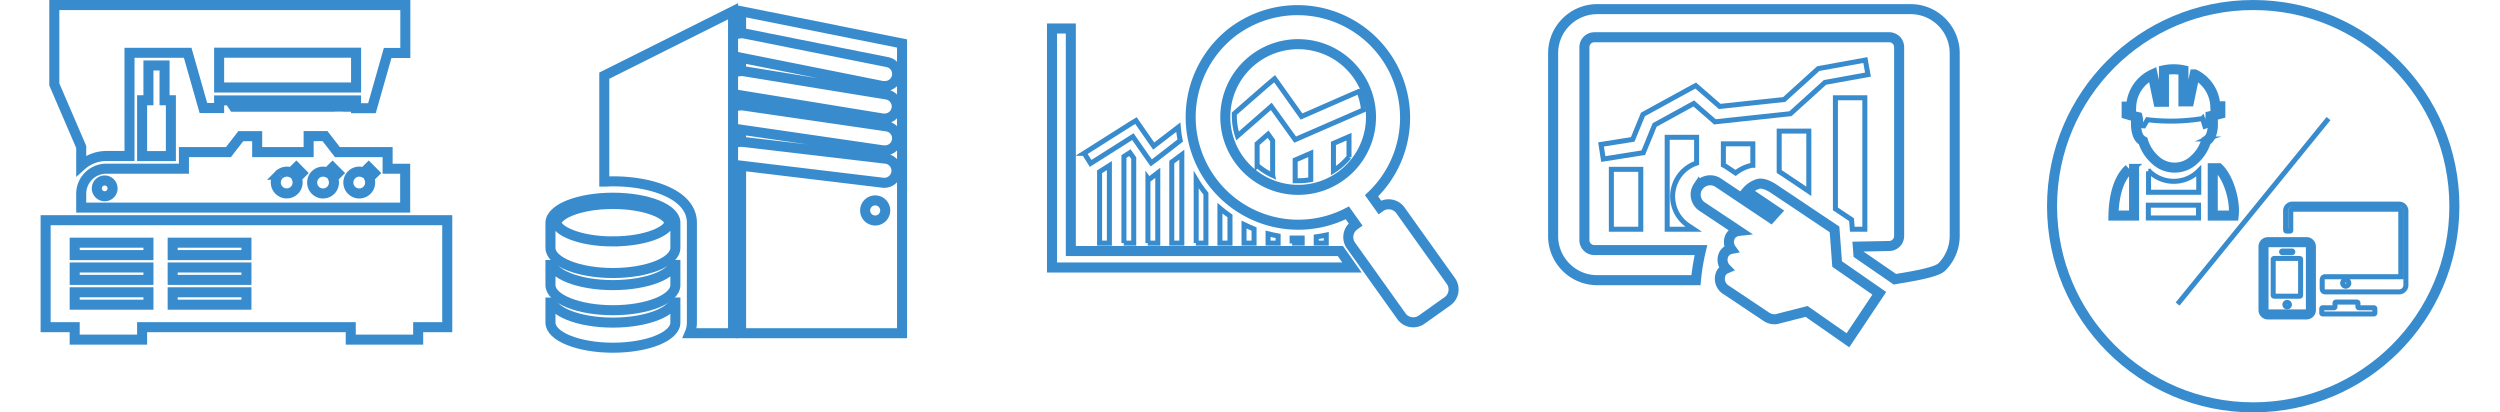 <svg xmlns="http://www.w3.org/2000/svg" width="485" height="80" viewBox="0 0 481.8 82.14"><defs><style>.cls-1,.cls-2,.cls-3,.cls-4{fill:none;stroke:#388ccd;stroke-miterlimit:10;}.cls-1,.cls-2{stroke-width:2px;}.cls-2,.cls-3{fill-rule:evenodd;}</style></defs><title>sprite</title><g id="Layer_2" data-name="Layer 2"><g id="Layer_2-2" data-name="Layer 2"><path class="cls-1" d="M1,43.86V65.17H6.79v2.48H20.22V65.17H61.78v2.48H75.21V65.17H81V43.86ZM21.48,60.69H6.79V58.22H21.48Zm0-4.94H6.79V53.28H21.48Zm0-4.94H6.79V48.34H21.48ZM41,60.69H26.31V58.22H41Zm0-4.94H26.31V53.28H41Zm0-4.94H26.31V48.34H41Z"/><polygon class="cls-1" points="21.48 13.04 21.48 19.97 20.22 19.97 20.22 31.09 25.95 31.09 25.95 19.97 24.69 19.97 24.69 13.04 21.48 13.04"/><path class="cls-1" d="M8.09,33a7.51,7.51,0,0,1,5-1.93h4.62V10.52H29.3l3.13,11h3.13V20h2.09l.83,1.26h.47V20h.56l.83,1.26h.47V20h.56l.83,1.26h.47V20h.56l.83,1.26h.47V20h.56l.83,1.26h.47V20H47l.83,1.26h.47V20h.56l.83,1.26h.47V20h.56l.83,1.26H52V20h.56l.83,1.26h.47V20h.56l.83,1.26h.47V20h.56l.83,1.26h.47V20h.56L59,21.23h.47V20H60l.83,1.26h.47V20h1.53v1.55H66l3.13-11h3.52V1H2.73V16.81L8.09,29.27Zm27.47-22.5H62.84v6.93H35.56Z"/><path class="cls-1" d="M8.09,38.64v2.71H72.62V33.61h-3.5V30.3h-10l-2.47-3.19H53.39V30.3H43.14V27.12H39.88L37.41,30.3H28.55v3.3H13.11A5,5,0,0,0,8.09,38.64Zm53.85-3.82a2.17,2.17,0,0,1,2.42-.44l1-1,1.09,1.09-1,1a2.17,2.17,0,1,1-3.51-.64Zm-7.21,0a2.17,2.17,0,0,1,2.42-.44l1-1,1.09,1.09-1,1a2.17,2.17,0,1,1-3.51-.64Zm-7.21,0a2.17,2.17,0,0,1,2.42-.44l1-1L52,34.46l-1,1a2.17,2.17,0,1,1-3.51-.64Zm-33.18,2.7a1.57,1.57,0,1,1-1.57-1.57A1.57,1.57,0,0,1,14.33,37.52Z"/><path class="cls-1" d="M139.53,2.24V6.64a2.08,2.08,0,0,1,.47,0l28.65,5.73a2.4,2.4,0,0,1-.47,4.76,2.56,2.56,0,0,1-.48,0l-28.18-5.63v2.66a2.32,2.32,0,0,1,.39,0l28.65,4.67a2.41,2.41,0,0,1-.39,4.78,2.46,2.46,0,0,1-.39,0l-28.27-4.61V21a2.09,2.09,0,0,1,.35,0l28.65,4.17a2.4,2.4,0,0,1-.34,4.78l-.35,0-28.31-4.12v2.42a2,2,0,0,1,.28,0l28.65,3.37a2.41,2.41,0,0,1-.28,4.79l-.28,0L139.53,33V66.37h32.06V8.66Zm26.71,41.68a2,2,0,1,1,2-2A2,2,0,0,1,166.24,43.92Z"/><path class="cls-1" d="M112.28,36.17c.58,0,1.17-.05,1.75-.05,7.56,0,15.7,2.58,15.7,8.23V64.26a5.41,5.41,0,0,1-.43,2.11h8.63V2.24L112.28,15.07Z"/><path class="cls-1" d="M114,56.79c-6.87,0-12.44-2.22-12.44-5v5c0,2.75,5.57,5,12.44,5s12.44-2.23,12.44-5v-5C126.47,54.57,120.9,56.79,114,56.79Z"/><path class="cls-1" d="M114,64.26c-6.87,0-12.44-2.23-12.44-5v5c0,2.75,5.57,5,12.44,5s12.44-2.23,12.44-5v-5C126.47,62,120.9,64.26,114,64.26Z"/><path class="cls-1" d="M114,39.38c-6.87,0-12.44,2.22-12.44,5v5c0,2.75,5.57,5,12.44,5s12.44-2.23,12.44-5v-5C126.47,41.6,120.9,39.38,114,39.38Zm0,8.71c-6.84,0-11.2-2.21-11.2-3.73s4.36-3.73,11.2-3.73,11.19,2.21,11.19,3.73S120.86,48.08,114,48.08Z"/><path class="cls-2" d="M205.21,50h53.69l2.31,3.28H201.46V5.68h3.75V50ZM238.06,5.89A21.43,21.43,0,0,0,260.29,42.4l1.64,2.31-.25.18a2.89,2.89,0,0,0-.68,4L271.07,63a2.89,2.89,0,0,0,4,.68L280.25,60a2.89,2.89,0,0,0,.68-4L270.86,41.89a2.9,2.9,0,0,0-4-.68l-.11.08L265.11,39a21.43,21.43,0,0,0-27-33.13ZM252.9,9a14.51,14.51,0,1,0,9.41,5.89A14.46,14.46,0,0,0,252.9,9Z"/><path class="cls-3" d="M262.59,18.21l-11.43,5L247,17.35l-1.2-1.67L244.22,17l-6.44,5.63c0,.15,0,.3,0,.45a12.93,12.93,0,0,0,.63,4l6.73-5.89,3.88,5.4.88,1.22,1.38-.6,12.23-5.32a12.84,12.84,0,0,0-.91-3.68Z"/><path class="cls-3" d="M260.62,31.3V27.22l-3.1,1.35V34a13.07,13.07,0,0,0,3.1-2.73Z"/><path class="cls-3" d="M253,35.78V30.53l-3.1,1.35V36l.75,0a12.76,12.76,0,0,0,2.35-.22Z"/><path class="cls-3" d="M245.41,34.88V28l-.91-1.27-2.18,1.91v4.29a12.83,12.83,0,0,0,3.1,2Z"/><path class="cls-3" d="M215.74,48.42h2V31.5l-.76-1.09-1.19.76V48.42Z"/><path class="cls-3" d="M207.9,30.55l1.25,2,8.42-5.33,2.95,4.23.71,1,1-.75L227,28a24.14,24.14,0,0,1-.38-2.67l-4.91,3.76-2.88-4.14-.64-.93-1,.6-9.37,5.93Z"/><polygon class="cls-3" points="210.94 48.43 212.89 48.43 212.89 32.98 210.94 34.21 210.94 48.43 210.94 48.43"/><path class="cls-3" d="M220.53,48.42h2v-14l-1.78,1.36-.18-.25V48.42Z"/><path class="cls-3" d="M225.32,48.42h2V30.8l-2,1.49V48.42Z"/><path class="cls-3" d="M230.12,48.42h2V38.57c-.35-.42-.69-.87-1-1.32s-.65-.94-.94-1.43v12.6Z"/><path class="cls-3" d="M234.91,48.42h2V43a23.29,23.29,0,0,1-2-1.52v6.93Z"/><path class="cls-3" d="M239.71,48.42h2v-2.8c-.67-.27-1.32-.57-2-.89v3.69Z"/><path class="cls-3" d="M244.5,48.42h2V47q-1-.18-2-.43v1.84Z"/><path class="cls-3" d="M249.29,48.42h2v-1q-1,0-2,0v1.07Z"/><path class="cls-3" d="M254.09,48.42h2v-1.6c-.65.15-1.3.26-2,.35Z"/><path class="cls-2" d="M330.16,37.15h0a2.88,2.88,0,0,0,.79,4L338.24,46a2.22,2.22,0,0,0-1.59.95h0a2.39,2.39,0,0,0,.1,2.64,2.18,2.18,0,0,0-1.38.91h0a2.47,2.47,0,0,0,.38,3,2.12,2.12,0,0,0-.94.78h0a2.6,2.6,0,0,0,1,3.51l7.9,5.28a3,3,0,0,0,2,.51h0l6.05-1.55L360,67.78l6.25-9.36-8.4-5.83-.52-6.9-5.12-3.42-.42-.29-6.53-4.36s-1.83-1.3-3.09-1a4.89,4.89,0,0,0-2.32,1.51l5.94,4-1.15,1.27-10.46-7a2.88,2.88,0,0,0-4,.79ZM301.28,10.58a8.76,8.76,0,0,1,2.58-6.19h0a8.76,8.76,0,0,1,6.19-2.57H372.5a8.76,8.76,0,0,1,6.19,2.57h0a8.76,8.76,0,0,1,2.58,6.19V47a8.76,8.76,0,0,1-2.58,6.19h0c-1.24,1.23-7.56,2.1-9.34,2.43l-7.26-5-.12-1.5L368.2,49a2,2,0,0,0,1.41-.58h0A2,2,0,0,0,370.2,47V9.4A2,2,0,0,0,369.63,8h0a2,2,0,0,0-1.41-.58H309.5a2,2,0,0,0-1.41.58h0a2,2,0,0,0-.58,1.41V47.82a2,2,0,0,0,.58,1.41h0a2,2,0,0,0,1.41.58h21.23a42.42,42.42,0,0,0-1,6H310.05a8.76,8.76,0,0,1-6.19-2.57h0A8.76,8.76,0,0,1,301.28,47Z"/><polygon class="cls-3" points="310.82 28.77 317.13 27.77 318.97 23.29 319.17 22.8 319.62 22.55 328.78 17.53 329.68 17.04 330.45 17.71 334.46 21.2 347.3 19.82 353.78 13.95 354.09 13.67 354.51 13.59 363.47 11.96 363.99 14.86 355.44 16.41 348.91 22.32 348.55 22.65 348.08 22.7 334.14 24.2 333.5 24.27 333.02 23.84 329.3 20.61 321.5 24.89 319.55 29.66 319.24 30.42 318.41 30.55 311.27 31.68 310.82 28.77 310.82 28.77"/><polygon class="cls-3" points="357.51 19.47 363.37 19.47 363.37 45.66 360.87 45.66 360.72 43.76 357.51 41.61 357.51 19.47 357.51 19.47"/><path class="cls-3" d="M335.19,28.65v4.23a6.93,6.93,0,0,1,.73.43l1.7,1.14a8,8,0,0,1,3.21-1.52l.23,0V28.65Z"/><path class="cls-3" d="M324,27.35h5.86v5.13a7,7,0,0,0-1.72,12.42l1.14.76H324V27.35Z"/><polygon class="cls-3" points="312.88 33.73 318.74 33.73 318.74 45.66 312.88 45.66 312.88 33.73 312.88 33.73"/><path class="cls-3" d="M346.35,26.11h5.86v12L347,34.61q-.33-.23-.69-.45V26.11Z"/><path class="cls-2" d="M432.15,23.88l.29.18.25.17v.3a6.09,6.09,0,0,1-.34,2.33,2.31,2.31,0,0,1-1,1.22,8.14,8.14,0,0,1-2.34,3.7,5.62,5.62,0,0,1-7.87,0,8.13,8.13,0,0,1-2.34-3.68,2.26,2.26,0,0,1-1.05-1.21,6,6,0,0,1-.36-2.37v-.3l.25-.17.14-.09q0-.33-.08-.65-1.09-.24-2.18-.57V21.24h.9a7.41,7.41,0,0,1,4.27-6.43l1.14,5.46h1.12V14a9.44,9.44,0,0,1,3.88,0v6.2h1.12l1.12-5.38a7.38,7.38,0,0,1,4.11,6.35h1v1.49q-1,.26-1.95.47c0,.22,0,.45-.08.68ZM416,33.64h1v9.3h-4.11c.05-2.6.53-7,3.12-9.3Zm16.7-.13h1.14c2,1.93,3.34,6.47,3,9.43h-4.17V33.51Z"/><path class="cls-3" d="M430.6,23.62a39.38,39.38,0,0,1-10.93.23l-.74,1.22-1.34-.13-.19,0-.22.09a5.24,5.24,0,0,0,.32,1.86,1.26,1.26,0,0,0,.74.79l.36.11.1.36a8.22,8.22,0,0,0,2.44,4,5.27,5.27,0,0,0,7.46,0,8.23,8.23,0,0,0,2.43-4l.09-.35.34-.12a1.3,1.3,0,0,0,.72-.81,5.31,5.31,0,0,0,.31-1.84l-.2-.08h0a3.2,3.2,0,0,0-1.18.19l-.48-1.55Z"/><path class="cls-3" d="M419.84,34.11H420a7,7,0,0,0,9.88-.07v4.26h-10V34.11Z"/><rect class="cls-4" x="419.84" y="40.87" width="9.99" height="2.55"/><path class="cls-4" d="M464.79,61.3h-3a.2.2,0,0,1-.2-.2v-.73a.2.2,0,0,0-.2-.2h-4.17a.2.2,0,0,0-.2.2v.73a.2.2,0,0,1-.2.2h-2.24a.2.2,0,0,0-.2.2v.84a.2.2,0,0,0,.2.2h10.18a.2.2,0,0,0,.2-.2V61.5a.2.2,0,0,0-.2-.2Zm0,0"/><path class="cls-4" d="M469.8,40.66H448.52A1.34,1.34,0,0,0,447.18,42v3.5c0,.46,0,.53.28.53H448c.26,0,.21-.07.21-.54V42a.33.33,0,0,1,.33-.33H469.8a.33.33,0,0,1,.33.33V55.12H455s-.53,0-.53.69v1.64c0,.69.55.69.55.69H469.8a1.34,1.34,0,0,0,1.34-1.34V42a1.34,1.34,0,0,0-1.34-1.34ZM459.16,57a.61.61,0,1,1,.61-.61.61.61,0,0,1-.61.61Zm0,0"/><path class="cls-1" d="M451.35,48.24h-7.7a.87.87,0,0,0-.87.87V61.76a.87.87,0,0,0,.87.87h7.7a.87.87,0,0,0,.87-.87V49.1a.87.87,0,0,0-.87-.87Zm.12,12.46"/><path class="cls-4" d="M446.55,50h1.9a.16.16,0,0,1,0,.33h-1.9a.16.16,0,0,1,0-.33Z"/><path class="cls-4" d="M447.49,61.13a.45.45,0,1,1,.45-.45.45.45,0,0,1-.45.45Z"/><rect class="cls-4" x="444.71" y="51.48" width="5.46" height="7.52" rx="0.14" ry="0.14"/><line class="cls-4" x1="425.67" y1="60.56" x2="455.73" y2="23.62"/><circle class="cls-1" cx="440.73" cy="41.07" r="40.07"/></g></g></svg>